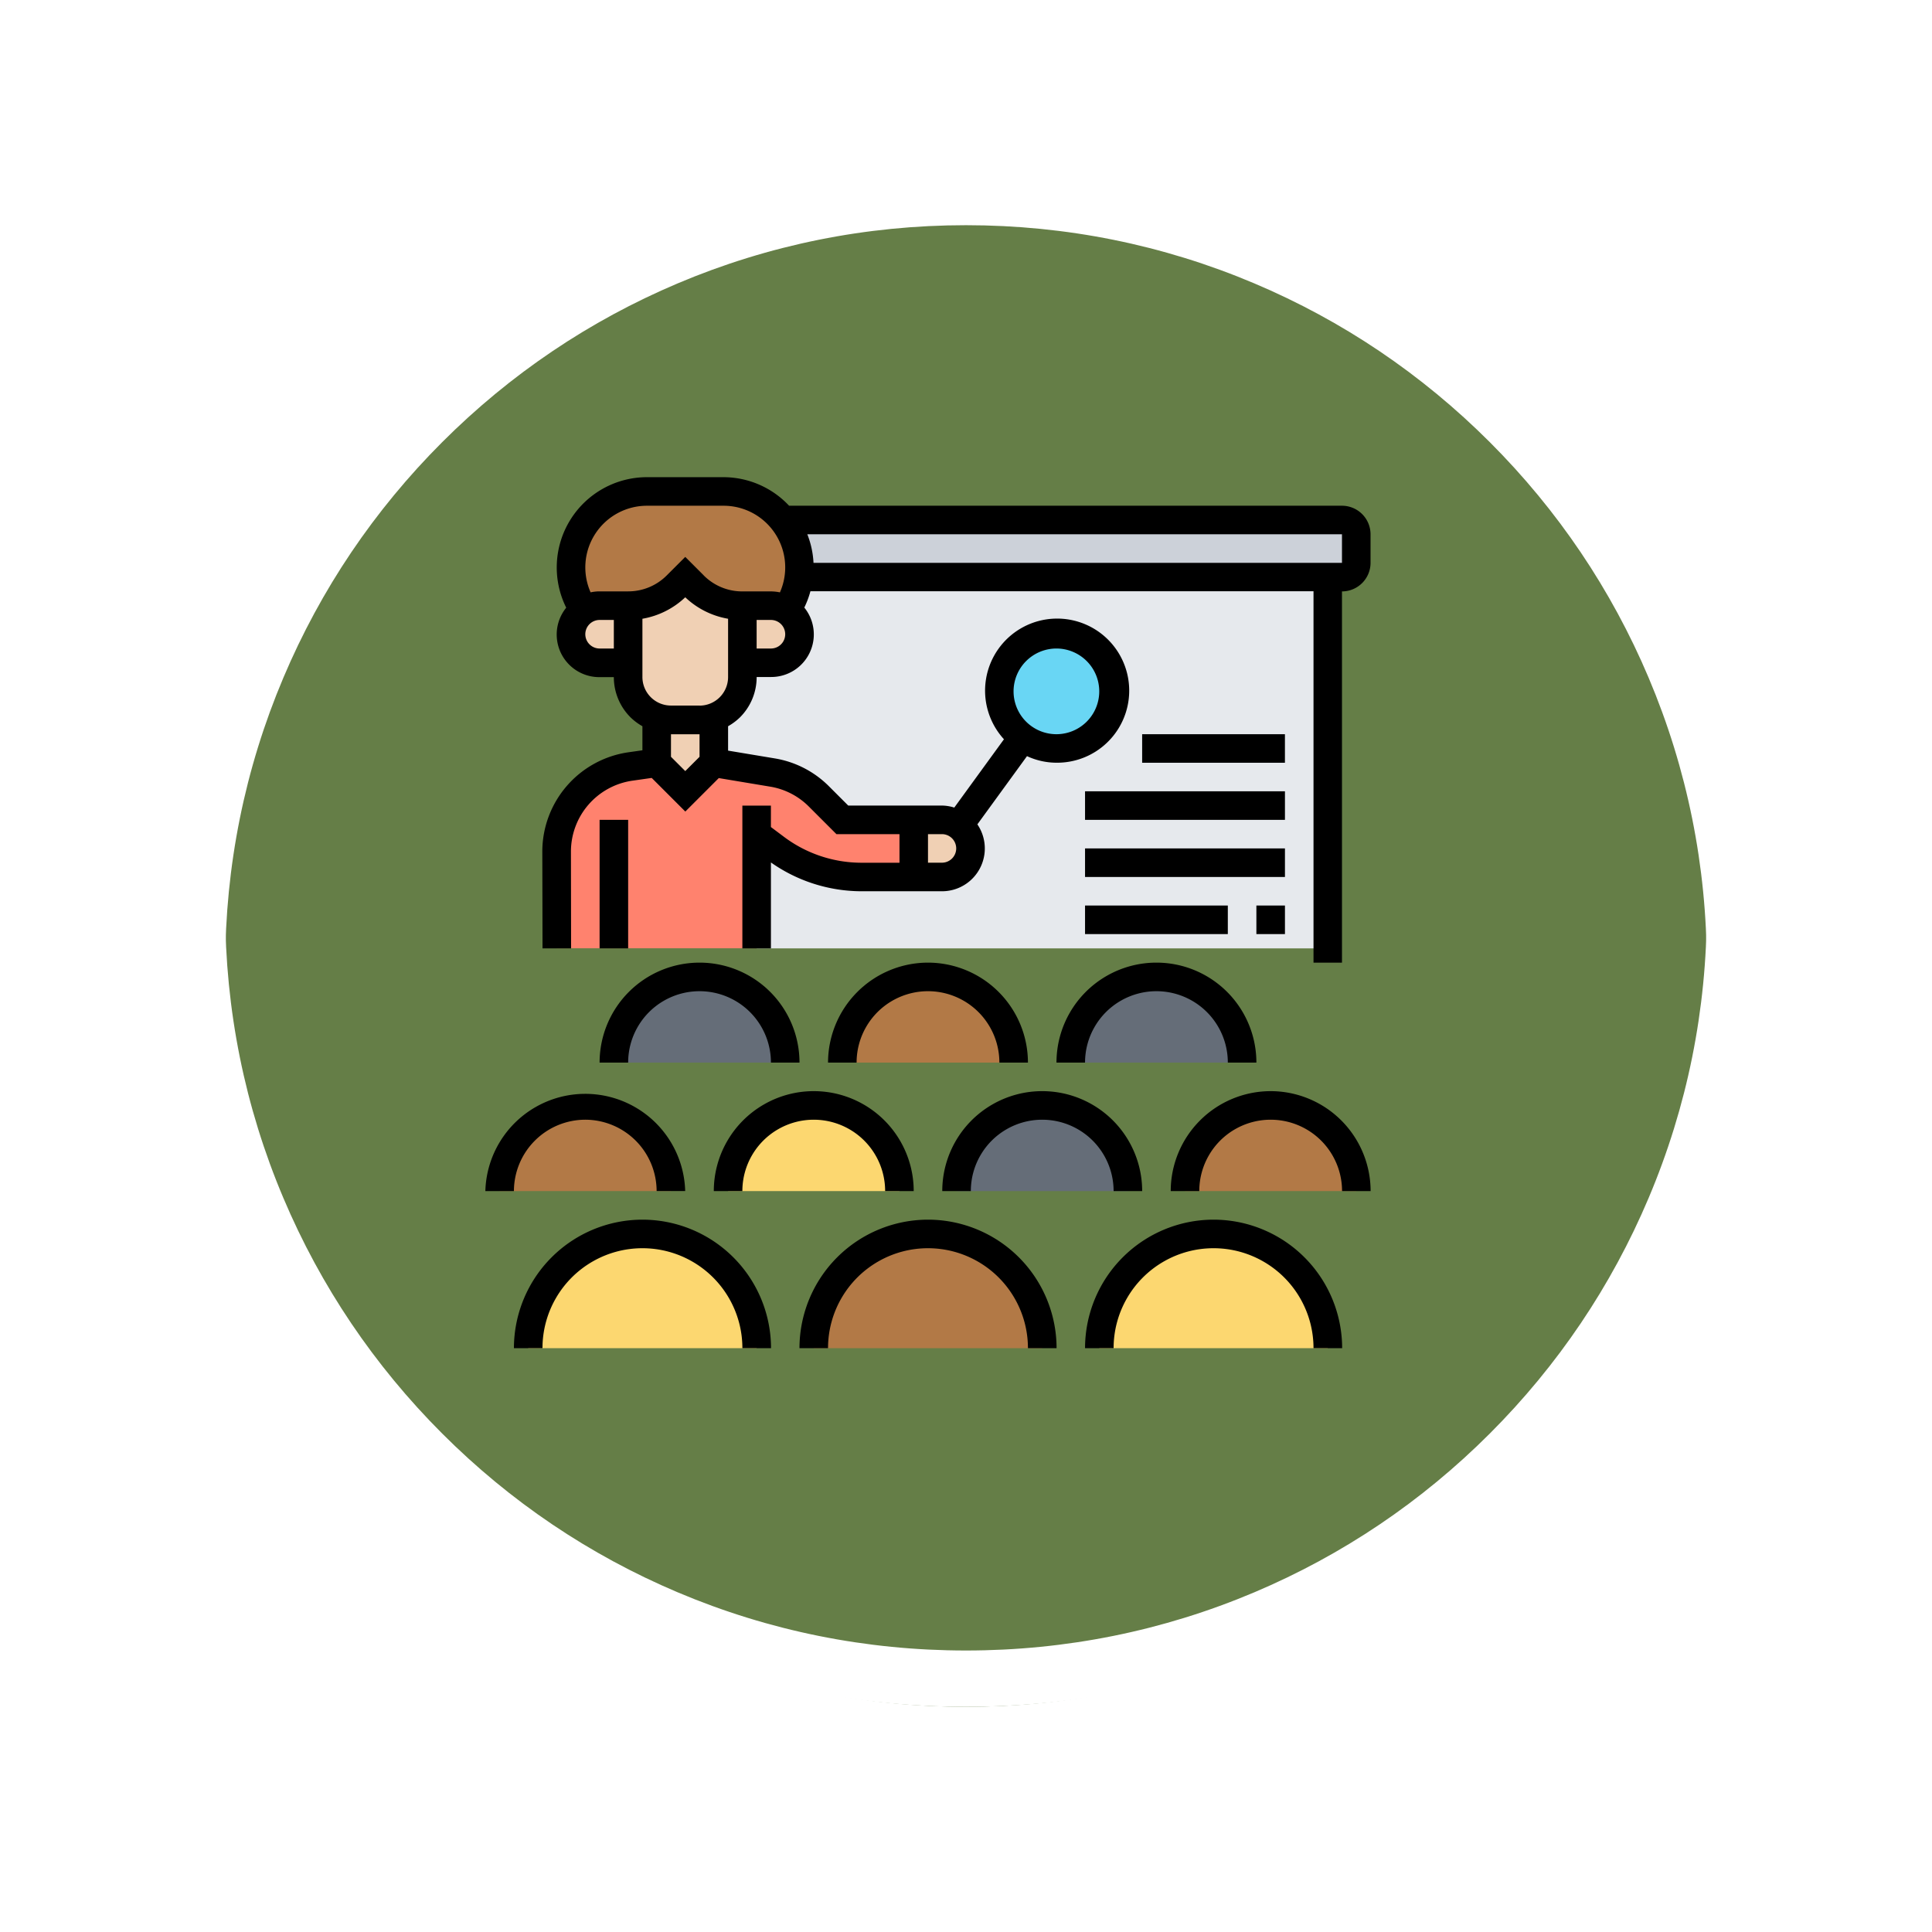 <svg xmlns="http://www.w3.org/2000/svg" xmlns:xlink="http://www.w3.org/1999/xlink" width="102.949" height="102.949" viewBox="0 0 102.949 102.949">
  <defs>
    <filter id="Trazado_874925" x="0" y="0" width="102.949" height="102.949" filterUnits="userSpaceOnUse">
      <feOffset dy="3" input="SourceAlpha"/>
      <feGaussianBlur stdDeviation="3" result="blur"/>
      <feFlood flood-opacity="0.161"/>
      <feComposite operator="in" in2="blur"/>
      <feComposite in="SourceGraphic"/>
    </filter>
  </defs>
  <g id="Grupo_1182201" data-name="Grupo 1182201" transform="translate(-906.806 -10206)">
    <g id="Grupo_1181907" data-name="Grupo 1181907" transform="translate(107.306 7694.843)">
      <g id="Grupo_1111316" data-name="Grupo 1111316" transform="translate(808.5 2517.157)">
        <g id="Grupo_1109835" data-name="Grupo 1109835" transform="translate(0 0)">
          <g id="Grupo_1107913" data-name="Grupo 1107913" transform="translate(0 0)">
            <g transform="matrix(1, 0, 0, 1, -9, -6)" filter="url(#Trazado_874925)">
              <g id="Trazado_874925-2" data-name="Trazado 874925" transform="translate(9 6)" fill="#4c6929" opacity="0.859">
                <path d="M 42.474 83.449 C 36.942 83.449 31.576 82.366 26.526 80.23 C 21.647 78.166 17.265 75.212 13.501 71.448 C 9.738 67.685 6.783 63.303 4.719 58.424 C 2.583 53.373 1.5 48.007 1.5 42.475 C 1.5 36.942 2.583 31.576 4.719 26.526 C 6.783 21.647 9.738 17.265 13.501 13.501 C 17.265 9.738 21.647 6.783 26.526 4.719 C 31.576 2.583 36.942 1.5 42.474 1.5 C 48.007 1.5 53.373 2.583 58.423 4.719 C 63.302 6.783 67.684 9.738 71.448 13.501 C 75.211 17.265 78.166 21.647 80.23 26.526 C 82.366 31.576 83.449 36.942 83.449 42.474 C 83.449 48.007 82.366 53.373 80.23 58.424 C 78.166 63.303 75.211 67.685 71.448 71.448 C 67.684 75.212 63.302 78.166 58.423 80.23 C 53.373 82.366 48.007 83.449 42.474 83.449 Z" stroke="none"/>
                <path d="M 42.474 3 C 37.144 3 31.975 4.043 27.11 6.101 C 22.41 8.089 18.188 10.936 14.562 14.562 C 10.936 18.188 8.089 22.41 6.101 27.11 C 4.043 31.975 3 37.144 3 42.475 C 3 47.805 4.043 52.975 6.101 57.839 C 8.089 62.539 10.936 66.761 14.562 70.387 C 18.188 74.014 22.41 76.86 27.11 78.848 C 31.975 80.906 37.144 81.949 42.474 81.949 C 47.805 81.949 52.974 80.906 57.839 78.848 C 62.539 76.86 66.761 74.014 70.387 70.387 C 74.013 66.761 76.86 62.539 78.848 57.839 C 80.906 52.975 81.949 47.805 81.949 42.474 C 81.949 37.144 80.906 31.975 78.848 27.11 C 76.86 22.41 74.013 18.188 70.387 14.562 C 66.761 10.936 62.539 8.089 57.839 6.101 C 52.974 4.043 47.805 3 42.474 3 M 42.474 -7.62939453125e-06 C 65.932 -7.62939453125e-06 84.949 19.016 84.949 42.474 L 84.949 42.475 C 84.949 65.933 65.932 84.949 42.474 84.949 C 19.016 84.949 0 65.933 0 42.475 L 0 42.474 C 0 19.016 19.016 -7.62939453125e-06 42.474 -7.62939453125e-06 Z" stroke="none" fill="#fff"/>
              </g>
            </g>
            <g id="Trazado_874923" data-name="Trazado 874923" transform="translate(0 0)" fill="none">
              <path d="M42.474,0A42.474,42.474,0,0,1,84.949,42.474h0A42.474,42.474,0,0,1,0,42.475H0A42.474,42.474,0,0,1,42.474,0Z" stroke="none"/>
              <path d="M 42.474 3 C 37.144 3 31.975 4.043 27.11 6.101 C 22.41 8.089 18.188 10.936 14.562 14.562 C 10.936 18.188 8.089 22.41 6.101 27.11 C 4.043 31.975 3 37.144 3 42.475 C 3 47.805 4.043 52.975 6.101 57.839 C 8.089 62.539 10.936 66.761 14.562 70.387 C 18.188 74.014 22.41 76.86 27.11 78.848 C 31.975 80.906 37.144 81.949 42.474 81.949 C 47.805 81.949 52.974 80.906 57.839 78.848 C 62.539 76.86 66.761 74.014 70.387 70.387 C 74.013 66.761 76.86 62.539 78.848 57.839 C 80.906 52.975 81.949 47.805 81.949 42.474 C 81.949 37.144 80.906 31.975 78.848 27.11 C 76.86 22.41 74.013 18.188 70.387 14.562 C 66.761 10.936 62.539 8.089 57.839 6.101 C 52.974 4.043 47.805 3 42.474 3 M 42.474 -7.62939453125e-06 C 65.932 -7.62939453125e-06 84.949 19.016 84.949 42.474 L 84.949 42.475 C 84.949 65.933 65.932 84.949 42.474 84.949 C 19.016 84.949 0 65.933 0 42.475 L 0 42.474 C 0 19.016 19.016 -7.62939453125e-06 42.474 -7.62939453125e-06 Z" stroke="none" fill="#fff"/>
            </g>
          </g>
        </g>
      </g>
    </g>
    <g id="capacitacion" transform="translate(932.669 10231.427)">
      <g id="Grupo_1182199" data-name="Grupo 1182199" transform="translate(0.761 0.761)">
        <g id="Grupo_1182179" data-name="Grupo 1182179" transform="translate(36.52 32.716)">
          <path id="Trazado_910358" data-name="Trazado 910358" d="M58.13,48.565H49a4.565,4.565,0,0,1,9.13,0Z" transform="translate(-49 -44)" fill="#b27946"/>
        </g>
        <g id="Grupo_1182180" data-name="Grupo 1182180" transform="translate(0 32.716)">
          <path id="Trazado_910359" data-name="Trazado 910359" d="M10.13,48.565H1a4.565,4.565,0,1,1,9.13,0Z" transform="translate(-1 -44)" fill="#b27946"/>
        </g>
        <g id="Grupo_1182181" data-name="Grupo 1182181" transform="translate(16.738 39.564)">
          <path id="Trazado_910360" data-name="Trazado 910360" d="M35.173,59.087H23a6.087,6.087,0,1,1,12.173,0Z" transform="translate(-23 -53)" fill="#b27946"/>
        </g>
        <g id="Grupo_1182182" data-name="Grupo 1182182" transform="translate(24.347 32.716)">
          <path id="Trazado_910361" data-name="Trazado 910361" d="M42.13,48.565H33a4.565,4.565,0,0,1,9.13,0Z" transform="translate(-33 -44)" fill="#656d78"/>
        </g>
        <g id="Grupo_1182183" data-name="Grupo 1182183" transform="translate(1.522 39.564)">
          <path id="Trazado_910362" data-name="Trazado 910362" d="M15.173,59.087H3a6.087,6.087,0,1,1,12.173,0Z" transform="translate(-3 -53)" fill="#fcd770"/>
        </g>
        <g id="Grupo_1182184" data-name="Grupo 1182184" transform="translate(31.955 39.564)">
          <path id="Trazado_910363" data-name="Trazado 910363" d="M55.173,59.087H43a6.087,6.087,0,1,1,12.173,0Z" transform="translate(-43 -53)" fill="#fcd770"/>
        </g>
        <g id="Grupo_1182185" data-name="Grupo 1182185" transform="translate(12.173 32.716)">
          <path id="Trazado_910364" data-name="Trazado 910364" d="M26.13,48.565H17a4.565,4.565,0,1,1,9.13,0Z" transform="translate(-17 -44)" fill="#fcd770"/>
        </g>
        <g id="Grupo_1182186" data-name="Grupo 1182186" transform="translate(18.26 25.868)">
          <path id="Trazado_910365" data-name="Trazado 910365" d="M34.13,39.565H25a4.565,4.565,0,1,1,9.13,0Z" transform="translate(-25 -35)" fill="#b27946"/>
        </g>
        <g id="Grupo_1182187" data-name="Grupo 1182187" transform="translate(30.433 25.868)">
          <path id="Trazado_910366" data-name="Trazado 910366" d="M50.13,39.565H41a4.565,4.565,0,1,1,9.13,0Z" transform="translate(-41 -35)" fill="#656d78"/>
        </g>
        <g id="Grupo_1182188" data-name="Grupo 1182188" transform="translate(6.087 25.868)">
          <path id="Trazado_910367" data-name="Trazado 910367" d="M18.13,39.565H9a4.565,4.565,0,1,1,9.13,0Z" transform="translate(-9 -35)" fill="#656d78"/>
        </g>
        <g id="Grupo_1182189" data-name="Grupo 1182189" transform="translate(15.087 1.522)">
          <path id="Trazado_910368" data-name="Trazado 910368" d="M21.72,5.534A4.04,4.04,0,0,0,20.83,3h29.8a.763.763,0,0,1,.761.761V5.283a.763.763,0,0,1-.761.761H21.682A2.823,2.823,0,0,0,21.72,5.534Z" transform="translate(-20.83 -3)" fill="#ccd1d9"/>
        </g>
        <g id="Grupo_1182190" data-name="Grupo 1182190" transform="translate(11.413 4.565)">
          <path id="Trazado_910369" data-name="Trazado 910369" d="M32.472,15.544a2.979,2.979,0,0,0,1.788.586,3.054,3.054,0,1,0-1.788-.586ZM48.716,7V26.782H18.283V20.7l1.012.761a7.6,7.6,0,0,0,4.565,1.522h4.3a1.533,1.533,0,0,0,1.522-1.522,1.505,1.505,0,0,0-.616-1.217,1.46,1.46,0,0,0-.905-.3H22.848L21.6,18.686a4.594,4.594,0,0,0-2.48-1.278L16,16.891V14.471a2.258,2.258,0,0,0,1.522-2.146v-.761h1.522a1.526,1.526,0,0,0,1.522-1.522,1.492,1.492,0,0,0-.449-1.08,1.251,1.251,0,0,0-.251-.2A3.958,3.958,0,0,0,20.527,7H48.716Z" transform="translate(-16 -7)" fill="#e6e9ed"/>
        </g>
        <g id="Grupo_1182191" data-name="Grupo 1182191" transform="translate(3.804)">
          <path id="Trazado_910370" data-name="Trazado 910370" d="M18.173,5.055a2.823,2.823,0,0,1-.038.51,3.958,3.958,0,0,1-.662,1.765,1.45,1.45,0,0,0-.822-.243H15.13a3.674,3.674,0,0,1-2.594-1.073l-.449-.449-.449.449A3.674,3.674,0,0,1,9.043,7.087H7.522A1.45,1.45,0,0,0,6.7,7.33,4.053,4.053,0,0,1,10.055,1h4.063a4.058,4.058,0,0,1,4.055,4.055Z" transform="translate(-6 -1)" fill="#b27946"/>
        </g>
        <g id="Grupo_1182192" data-name="Grupo 1182192" transform="translate(3.036 14.456)">
          <path id="Trazado_910371" data-name="Trazado 910371" d="M16.486,20.517a4.594,4.594,0,0,1,2.48,1.278l1.248,1.248h3.8v3.043H21.226a7.6,7.6,0,0,1-4.565-1.522L15.649,23.8v6.087H5L4.99,24.732A4.572,4.572,0,0,1,8.908,20.2l1.415-.2,1.522,1.522L13.367,20Z" transform="translate(-4.99 -20)" fill="#ff826e"/>
        </g>
        <g id="Grupo_1182193" data-name="Grupo 1182193" transform="translate(26.629 7.608)">
          <path id="Trazado_910372" data-name="Trazado 910372" d="M39.043,11a3.043,3.043,0,1,1,0,6.087,2.979,2.979,0,0,1-1.788-.586A3.04,3.04,0,0,1,39.043,11Z" transform="translate(-36 -11)" fill="#69d6f4"/>
        </g>
        <g id="Grupo_1182194" data-name="Grupo 1182194" transform="translate(22.064 17.499)">
          <path id="Trazado_910373" data-name="Trazado 910373" d="M32.412,24.3a1.505,1.505,0,0,1,.616,1.217,1.533,1.533,0,0,1-1.522,1.522H30V24h1.506A1.46,1.46,0,0,1,32.412,24.3Z" transform="translate(-30 -24)" fill="#f0d0b4"/>
        </g>
        <g id="Grupo_1182195" data-name="Grupo 1182195" transform="translate(8.369 12.036)">
          <path id="Trazado_910374" data-name="Trazado 910374" d="M14.283,16.957a2.109,2.109,0,0,0,.761-.137v2.419l-1.522,1.522L12,19.239V16.82a2.109,2.109,0,0,0,.761.137Z" transform="translate(-12 -16.82)" fill="#f0d0b4"/>
        </g>
        <g id="Grupo_1182196" data-name="Grupo 1182196" transform="translate(12.934 6.087)">
          <path id="Trazado_910375" data-name="Trazado 910375" d="M20.594,9.441a1.492,1.492,0,0,1,.449,1.08,1.526,1.526,0,0,1-1.522,1.522H18V9h1.522a1.45,1.45,0,0,1,.822.243A1.25,1.25,0,0,1,20.594,9.441Z" transform="translate(-18 -9)" fill="#f0d0b4"/>
        </g>
        <g id="Grupo_1182197" data-name="Grupo 1182197" transform="translate(6.848 4.565)">
          <path id="Trazado_910376" data-name="Trazado 910376" d="M16.087,11.565v.761a2.258,2.258,0,0,1-1.522,2.146,2.109,2.109,0,0,1-.761.137H12.283a2.109,2.109,0,0,1-.761-.137A2.258,2.258,0,0,1,10,12.326v-3.8a3.674,3.674,0,0,0,2.594-1.073L13.043,7l.449.449a3.674,3.674,0,0,0,2.594,1.073Z" transform="translate(-10 -7)" fill="#f0d0b4"/>
        </g>
        <g id="Grupo_1182198" data-name="Grupo 1182198" transform="translate(3.804 6.087)">
          <path id="Trazado_910377" data-name="Trazado 910377" d="M9.043,9v3.043H7.522A1.533,1.533,0,0,1,6,10.522a1.513,1.513,0,0,1,.7-1.278A1.45,1.45,0,0,1,7.522,9Z" transform="translate(-6 -9)" fill="#f0d0b4"/>
        </g>
      </g>
      <g id="Grupo_1182200" data-name="Grupo 1182200">
        <path id="Trazado_910378" data-name="Trazado 910378" d="M8,24H9.522v6.848H8Z" transform="translate(-1.913 -5.74)"/>
        <path id="Trazado_910379" data-name="Trazado 910379" d="M46.6,1.522H17.139A4.8,4.8,0,0,0,13.634,0H9.577A4.81,4.81,0,0,0,5.263,6.955a2.27,2.27,0,0,0,1.778,3.7H7.8A3.026,3.026,0,0,0,8.692,12.8a3.062,3.062,0,0,0,.631.471v1.282l-.759.108A5.35,5.35,0,0,0,3.989,19.95L4,25.109l1.522,0-.008-5.16a3.82,3.82,0,0,1,3.267-3.775l1.037-.148,1.791,1.791,1.783-1.783,2.736.456a3.78,3.78,0,0,1,2.064,1.062l1.471,1.471h3.358v1.522H20.989a6.887,6.887,0,0,1-4.109-1.37l-.71-.532V17.5H14.649v7.608h1.522V20.53a8.415,8.415,0,0,0,4.818,1.535h4.294A2.281,2.281,0,0,0,27.172,18.5l2.644-3.635a3.752,3.752,0,0,0,1.572.35,3.84,3.84,0,1,0-2.8-1.249l-2.647,3.64a2.271,2.271,0,0,0-.658-.108H20.29l-1.026-1.026a5.3,5.3,0,0,0-2.89-1.487l-2.486-.414v-1.3a3.062,3.062,0,0,0,.631-.471,3.024,3.024,0,0,0,.891-2.152h.761a2.27,2.27,0,0,0,1.778-3.7,4.747,4.747,0,0,0,.326-.869H45.083V25.868H46.6V6.087a1.523,1.523,0,0,0,1.522-1.522V3.043A1.523,1.523,0,0,0,46.6,1.522ZM31.387,9.13A2.283,2.283,0,1,1,29.1,11.413,2.285,2.285,0,0,1,31.387,9.13ZM26.044,19.782a.762.762,0,0,1-.761.761H24.54V19.021h.743A.762.762,0,0,1,26.044,19.782ZM6.28,8.369a.762.762,0,0,1,.761-.761H7.8V9.13H7.041A.762.762,0,0,1,6.28,8.369Zm6.087,3.8H10.845a1.521,1.521,0,0,1-1.522-1.522V7.544A4.4,4.4,0,0,0,11.606,6.4a4.39,4.39,0,0,0,2.282,1.144v3.108A1.523,1.523,0,0,1,12.367,12.173ZM10.845,14.9V13.7h1.522V14.9l-.761.761Zm1.745-9.668-.984-.984-.984.984a2.894,2.894,0,0,1-2.06.853H7.041a2.255,2.255,0,0,0-.479.052A3.285,3.285,0,0,1,9.577,1.522h4.058a3.285,3.285,0,0,1,3.015,4.617,2.305,2.305,0,0,0-.479-.052H14.648A2.893,2.893,0,0,1,12.589,5.234Zm3.581,3.9h-.762V7.608h.762a.761.761,0,0,1,0,1.522ZM46.6,4.565H18.44a4.775,4.775,0,0,0-.33-1.522H46.6Z" transform="translate(-0.954)"/>
        <path id="Trazado_910380" data-name="Trazado 910380" d="M48.848,52A6.855,6.855,0,0,0,42,58.848h1.522a5.326,5.326,0,1,1,10.652,0H55.7A6.856,6.856,0,0,0,48.848,52Z" transform="translate(-10.045 -12.436)"/>
        <path id="Trazado_910381" data-name="Trazado 910381" d="M28.848,52A6.855,6.855,0,0,0,22,58.848h1.522a5.326,5.326,0,1,1,10.652,0H35.7A6.856,6.856,0,0,0,28.848,52Z" transform="translate(-5.262 -12.436)"/>
        <path id="Trazado_910382" data-name="Trazado 910382" d="M8.848,52A6.855,6.855,0,0,0,2,58.848H3.522a5.326,5.326,0,1,1,10.652,0H15.7A6.856,6.856,0,0,0,8.848,52Z" transform="translate(-0.478 -12.436)"/>
        <path id="Trazado_910383" data-name="Trazado 910383" d="M5.326,44.522a3.809,3.809,0,0,1,3.8,3.8h1.522A5.326,5.326,0,0,0,0,48.326H1.522A3.809,3.809,0,0,1,5.326,44.522Z" transform="translate(0 -10.284)"/>
        <path id="Trazado_910384" data-name="Trazado 910384" d="M16,48.326h1.522a3.8,3.8,0,1,1,7.608,0h1.522a5.326,5.326,0,0,0-10.652,0Z" transform="translate(-3.827 -10.284)"/>
        <path id="Trazado_910385" data-name="Trazado 910385" d="M32,48.326h1.522a3.8,3.8,0,1,1,7.608,0h1.522a5.326,5.326,0,0,0-10.652,0Z" transform="translate(-7.653 -10.284)"/>
        <path id="Trazado_910386" data-name="Trazado 910386" d="M53.326,43A5.332,5.332,0,0,0,48,48.326h1.522a3.8,3.8,0,0,1,7.608,0h1.522A5.332,5.332,0,0,0,53.326,43Z" transform="translate(-11.48 -10.284)"/>
        <path id="Trazado_910387" data-name="Trazado 910387" d="M9.522,39.326a3.8,3.8,0,1,1,7.608,0h1.522A5.326,5.326,0,1,0,8,39.326Z" transform="translate(-1.913 -8.132)"/>
        <path id="Trazado_910388" data-name="Trazado 910388" d="M29.326,34A5.332,5.332,0,0,0,24,39.326h1.522a3.8,3.8,0,1,1,7.608,0h1.522A5.332,5.332,0,0,0,29.326,34Z" transform="translate(-5.74 -8.132)"/>
        <path id="Trazado_910389" data-name="Trazado 910389" d="M41.522,39.326a3.8,3.8,0,0,1,7.608,0h1.522a5.326,5.326,0,1,0-10.652,0Z" transform="translate(-9.567 -8.132)"/>
        <path id="Trazado_910390" data-name="Trazado 910390" d="M54,30h1.522v1.522H54Z" transform="translate(-12.915 -7.175)"/>
        <path id="Trazado_910391" data-name="Trazado 910391" d="M42,30h7.608v1.522H42Z" transform="translate(-10.045 -7.175)"/>
        <path id="Trazado_910392" data-name="Trazado 910392" d="M42,26H52.652v1.522H42Z" transform="translate(-10.045 -6.218)"/>
        <path id="Trazado_910393" data-name="Trazado 910393" d="M42,22H52.652v1.522H42Z" transform="translate(-10.045 -5.262)"/>
        <path id="Trazado_910394" data-name="Trazado 910394" d="M46,18h7.608v1.522H46Z" transform="translate(-11.002 -4.305)"/>
      </g>
    </g>
  </g>
</svg>

